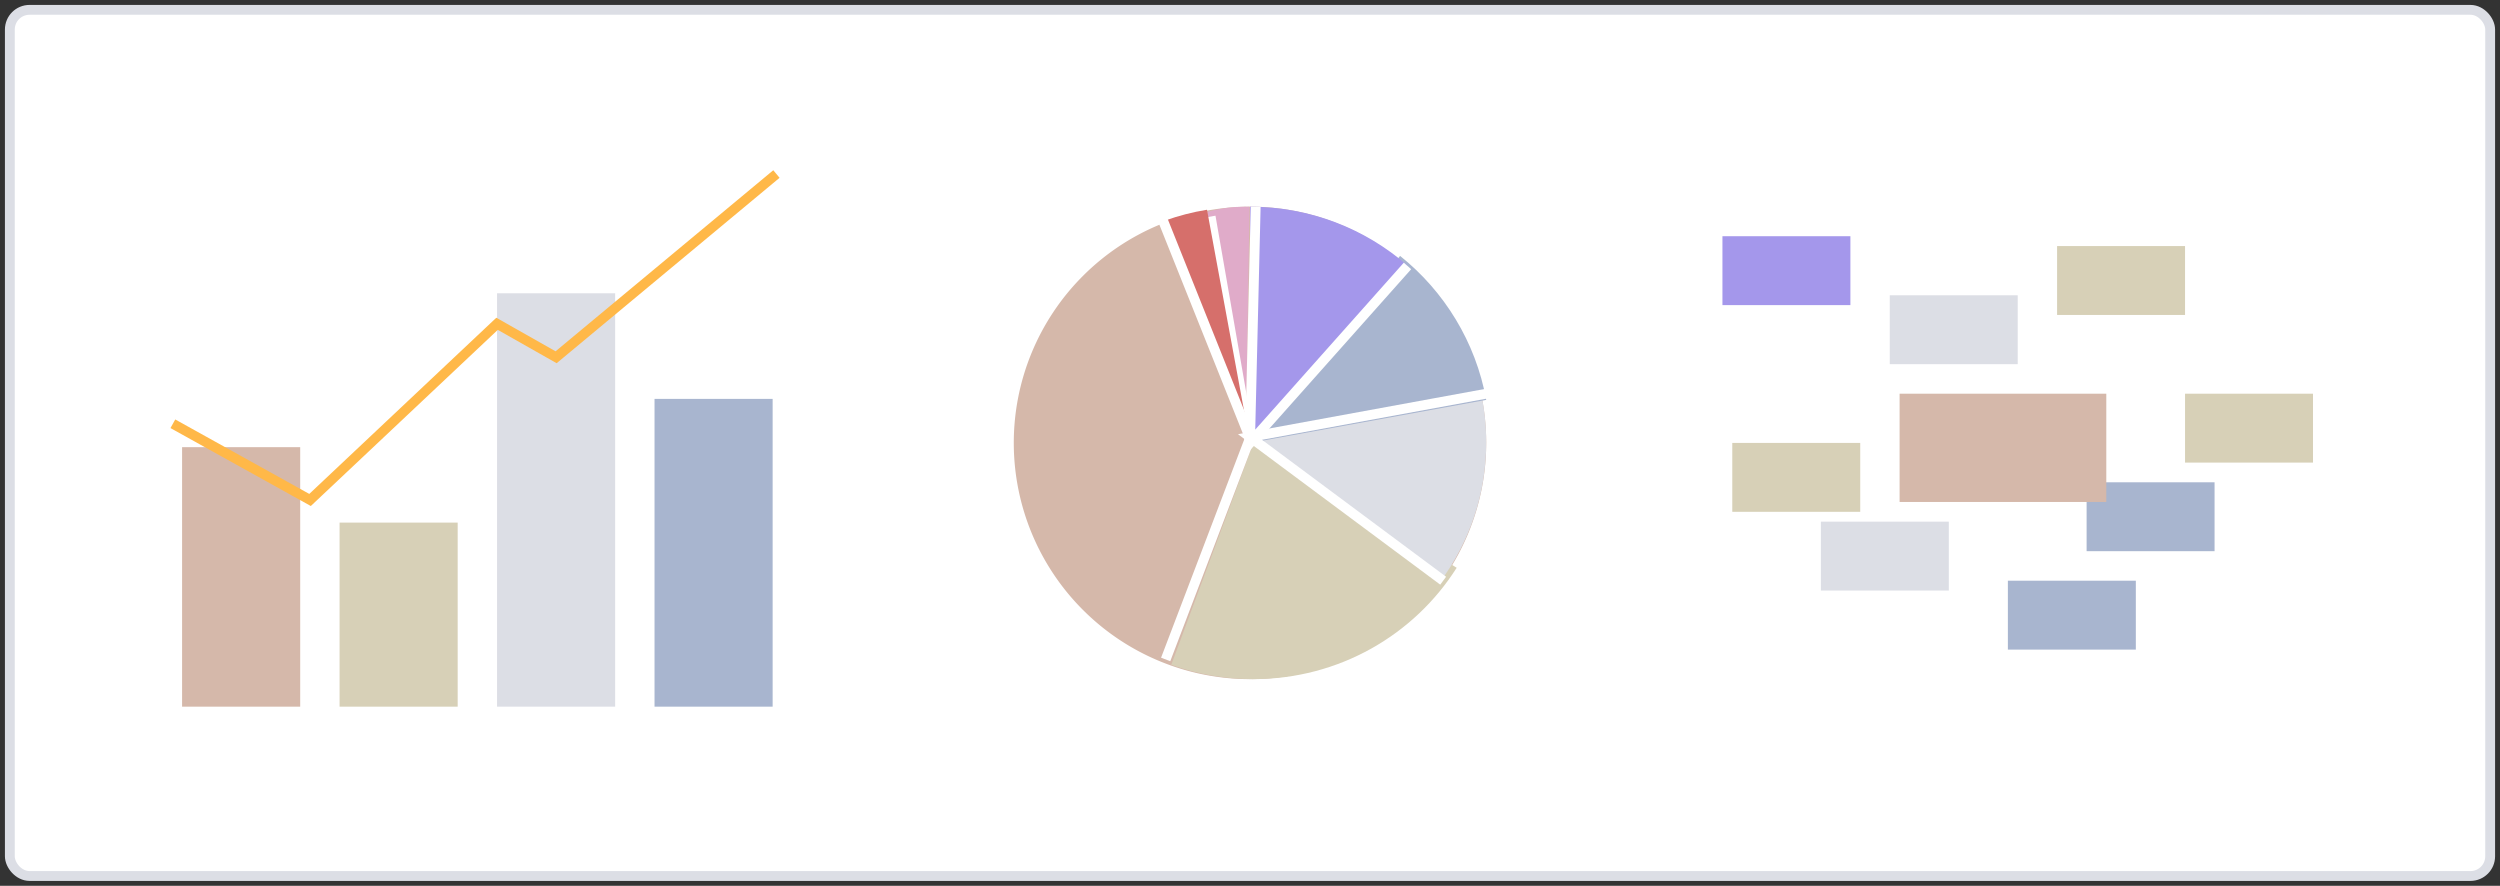 <svg xmlns="http://www.w3.org/2000/svg" viewBox="0 0 254 90" class="design-iconfont">
  <rect x="0" y="0" width="254" height="90" fill="#333333" stroke="none"/>
  <g transform="translate(1 1)" fill="none" fill-rule="evenodd">
    <rect stroke="#DCDEE5" fill="#FFF" width="252" height="88" rx="2"/>
    <path fill="#D5B8AA" d="M24 0A24 24 0 1 0 24 48A24 24 0 1 0 24 0Z" transform="translate(102 20)"/>
    <path d="M24.348,24 L45,36.686 C40.704,43.48 33.061,48 24.348,48 C21.415,48 18.603,47.488 16,46.549 L24.348,24 Z" fill="#D7D0B7" transform="translate(102 20)"/>
    <path d="M47.483,19 C47.822,20.597 48,22.252 48,23.949 C48,29.202 46.292,34.059 43.398,38 L24,23.949 Z" fill="#DCDEE5" transform="translate(102 20)"/>
    <path d="M39.247,5 C43.74,8.595 46.93,13.743 48,19.629 L24,24 Z" fill="#A8B5CF" transform="translate(102 20)"/>
    <path d="M24,0 C30.132,0 35.732,2.256 40,5.975 L24,24 Z" fill="#A497EB" transform="translate(102 20)"/>
    <path d="M23.5,0 C23.651,0 23.801,0.002 23.951,0.007 L23.557,24 L16.792,1.626 C18.872,0.576 21.134,0 23.5,0 Z" fill="#E0ABC9" transform="translate(102 20)"/>
    <path stroke="#FFF" d="M20 1L24 24" transform="translate(102 20)"/>
    <path d="M19.631,0.31 L24,24 L15.353,1.415 C16.727,0.921 18.157,0.549 19.631,0.31 Z" fill="#D66F6B" transform="translate(102 20)"/>
    <path stroke="#FFF" d="M15 1L24 23.513 15.432 46" transform="translate(102 20)"/>
    <path stroke="#FFF" d="M24.578 0L24 24 40 6.019" transform="translate(102 20)"/>
    <path stroke="#FFF" d="M48 19L24 23.401 43.626 38" transform="translate(102 20)"/>
    <g>
      <path fill="#DCDEE5" d="M17 6H30V13H17z" transform="translate(174 23)"/>
      <path fill="#A497EB" d="M0 0H13V7H0z" transform="translate(174 23)"/>
      <path fill="#D7D0B7" d="M1 21H14V28H1z" transform="translate(174 23)"/>
      <path fill="#D7D0B7" d="M47 16H60V23H47z" transform="translate(174 23)"/>
      <path fill="#A8B5CF" d="M37 25H50V32H37z" transform="translate(174 23)"/>
      <path fill="#A8B5CF" d="M29 35H42V42H29z" transform="translate(174 23)"/>
      <path fill="#DCDEE5" d="M10 29H23V36H10z" transform="translate(174 23)"/>
      <path fill="#D5B8AA" d="M18 16H39V27H18z" transform="translate(174 23)"/>
      <path fill="#D7D0B7" d="M34 1H47V8H34z" transform="translate(174 23)"/>
    </g>
    <g>
      <path fill="#D5B8AA" d="M0.5 27.432H12.5V53.797H0.5z" transform="translate(17 17)"/>
      <path fill="#D7D0B7" d="M16.5 35.096H28.5V53.797H16.5z" transform="translate(17 17)"/>
      <path fill="#DCDEE5" d="M32.5 11.797H44.5V53.797H32.5z" transform="translate(17 17)"/>
      <path fill="#A8B5CF" d="M48.5 22.527H60.5V53.797H48.5z" transform="translate(17 17)"/>
      <path stroke="#FFB848" stroke-linecap="square" d="M0 25.297L13.5 32.797 32.5 14.898 38.5 18.297 60.5 0" transform="translate(17 17)"/>
    </g>
  </g>
</svg>
